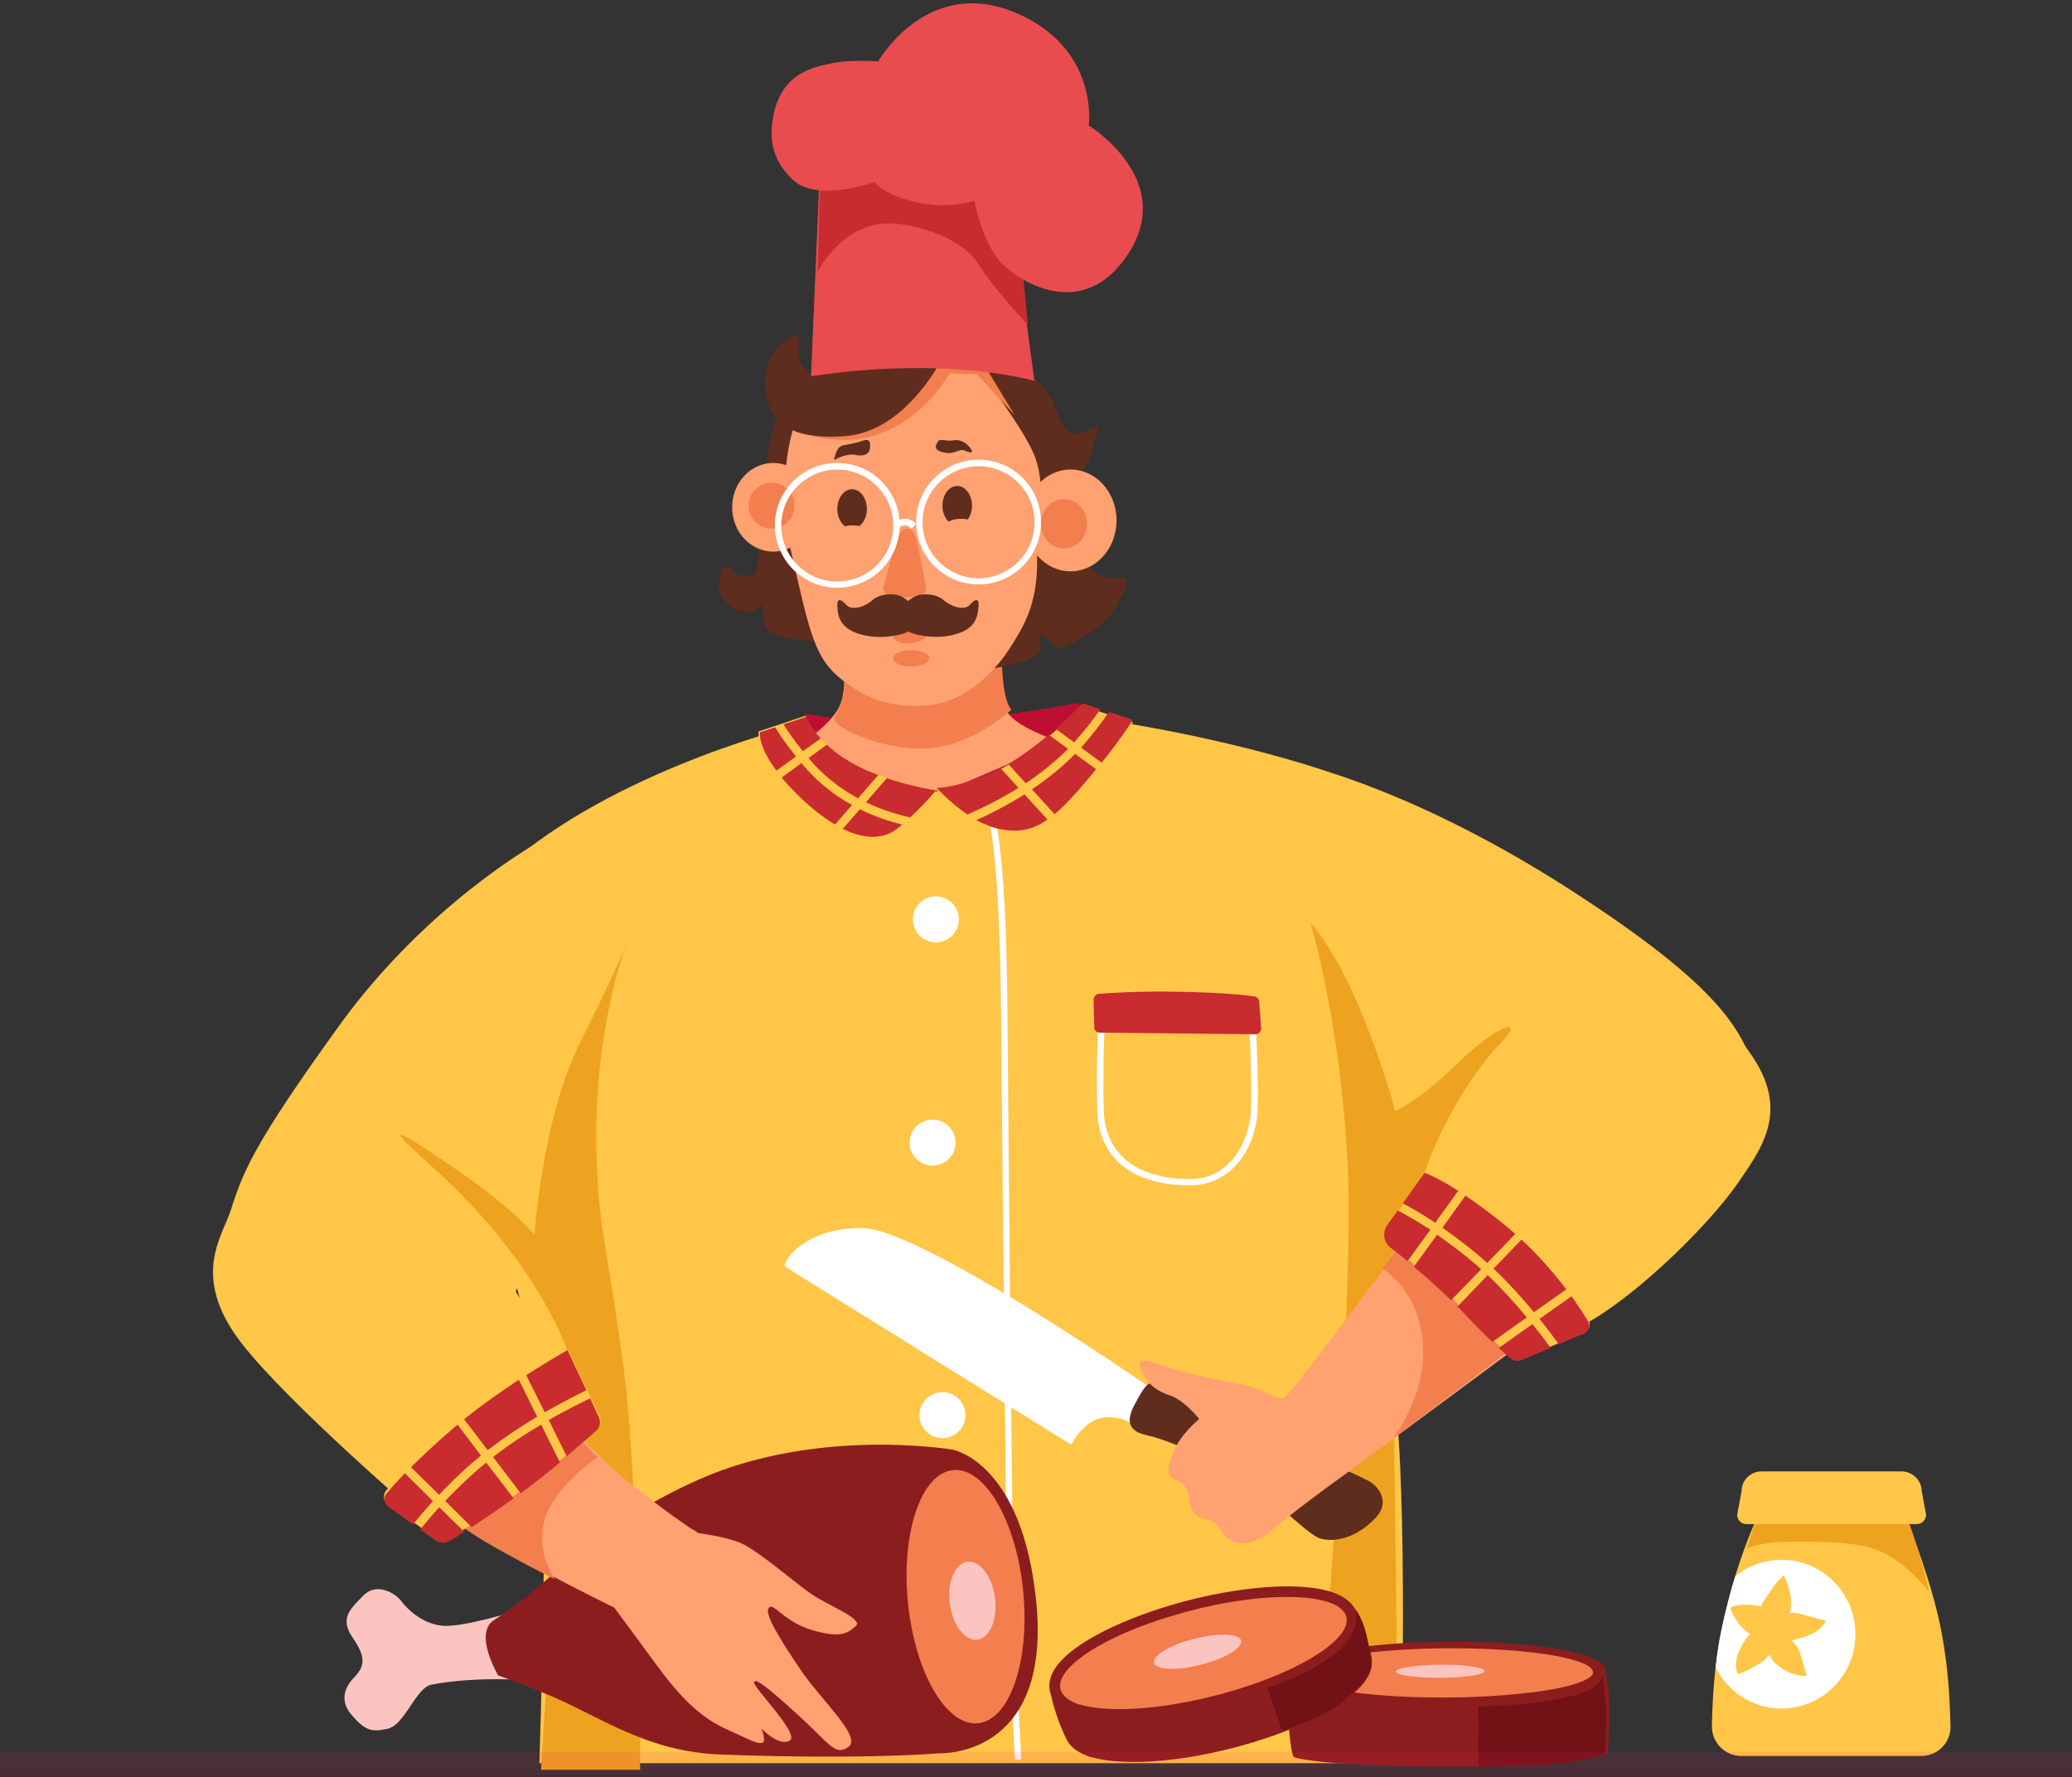 <svg xmlns="http://www.w3.org/2000/svg" width="260" height="223" viewBox="0 0 260 223">
  <rect x="0" y="0" width="260" height="223" fill="#333333" stroke="none"/>
  <g fill="none" fill-rule="evenodd">
    <g fill-rule="nonzero">
      <g transform="translate(-58 -202) translate(58 202)">
        <path fill="#BC0F31"
              d="M101.073 89.548s7.273 1.588 17.101.885c9.802-.703 17.205-2.265 17.205-2.265s1.382 2.968-3.18 6.82c-4.562 3.853-8.942 7.003-15.068 7.185-6.126.183-16.188-9.554-16.188-9.554l.13-3.071z"/>
        <path fill="#FFC648"
              d="M98.78 91.355s-23.684 6-36.81 18.84c-13.124 12.84 5.136 52.8 6 64.512.865 11.713-.288 46.537-.288 46.537h108.146s.865-34.248-.865-46.249c-1.702-12 6.838-29.112 8.567-38.256 1.703-9.145-4.846-19.993-4.27-25.68.576-5.712-2.28-11.136-15.405-15.119-13.125-4.009-25.962-5.712-25.962-5.712l-7.624 5.162c-7.65 5.162-17.657 5.214-25.333.079l-6.157-4.114z"/>
        <path fill="#FFA171"
              d="M105.65 82.431s.731 3.336-.158 5.819c-.889 2.456-4.549 4.784-4.549 4.784l10.275 5.379 7.347.879 14.537-6.232s-5.438-1.604-6.746-3.776c-1.333-2.172-1.176-8.12-1.176-8.12l-19.53 1.267z"/>
        <path fill="#F37E4E"
              d="M114.933 93.922c6.59.317 11.984-4.89 11.984-4.89s-1.355-.95-1.195-8.298c.16-7.347-14.377-1.454-14.377-1.454l-5.474 2.802s.16 2.194.106 3.594c-.026 1.375-.452 3.119-1.249 4.202-.77 1.031 4.57 3.78 10.205 4.044z"/>
        <path fill="#5E2D1E"
              d="M127.922 46.6s2.877.761 4.237 3.96c1.36 3.198 1.674 4.116 3.19 3.801 1.518-.314 2.878-1.52 2.276 0-.601 1.521-.445 4.117-3.034 5.48-2.589 1.363.916 11.248 3.034 12.165 2.118.918 2.72.446 3.348.446.601 0 .601 1.075-.916 3.644-1.517 2.596-4.106 3.802-5.466 4.562-1.36.76-1.961.76-2.432.158-.444-.603-1.961-1.678-1.674-.446.314 1.206-.314 2.124-2.275 2.727-1.961.603-6.983 1.363-9.258 1.363-2.275 0-16.084-3.959-16.084-3.959s-3.635-.157-5.152-.76c-1.517-.603-1.674-.446-1.83-1.678-.158-1.206 0-2.727-.76-1.836-.758.918-1.673.603-2.589.315-.915-.315-2.589-1.835-2.275-3.487.314-1.678.314-2.596 1.517-1.52 1.203 1.074 2.877 1.205 3.19-.158.315-1.363.445-5.322.445-5.322s.157-4.116.602-6.843c.444-2.727.758-5.768 1.83-7.603.367-.63 3.087-5.14 7.585-6.843 3.766-1.416 9.023-.105 12.946-.603 4.864-.577 9.545 2.438 9.545 2.438z"/>
        <path fill="#FFA171"
              d="M99.802 52.968s-2.696 6.808-.419 16.733c2.277 9.924 2.88 13.014 6.387 15.685 3.507 2.697 6.596 3.509 10.94 3.09 4.346-.419 8.063-4.137 9.921-7.018 1.858-2.88 3.507-5.577 3.507-10.946 0-5.368 1.23-8.877-.209-13.014-1.44-4.137-9.292-13.826-9.292-13.826l-20.835 9.296z"/>
        <path fill="#F37E4E"
              d="M99.706 53.9s5.273 2.64 10.966.419c5.692-2.22 8.473-7.472 8.473-7.472l3.463.13 4.722 5.121-4.434-7.315-10.834-.287-12.356 9.405z"/>
        <ellipse cx="97.026" cy="63.654" fill="#FFA171" rx="5.154" ry="5.562"/>
        <ellipse cx="96.82" cy="63.448" fill="#F37E4E" rx="2.886" ry="2.884"/>
        <ellipse cx="134.339" cy="65.302" fill="#FFA171" rx="5.772" ry="6.386"/>
        <ellipse cx="133.514" cy="65.714" fill="#F37E4E" rx="2.886" ry="3.09"/>
        <ellipse cx="106.921" cy="63.86" fill="#5E2D1E" rx="1.855" ry="2.472"/>
        <ellipse cx="120.115" cy="63.448" fill="#5E2D1E" rx="1.855" ry="2.472"/>
        <path fill="#5E2D1E"
              d="M105.168 57.474c.583-.278 1.471-.531 2.105-.405.635.152 1.726.203 1.878-.783.152-.987-.152-1.24-.888-.987s-1.522.43-2.208.531c-.685.102-.989.43-1.192 1.138-.178.708-.482.91.305.506zM117.706 55.38c-.406.63-.507 1.133.784 1.41 1.266.302 1.874-.554 2.558-.251.683.302 1.266.402.683-.353-.582-.73-1.316-1.082-2.101-.931-.81.176-1.697-.277-1.924.125zM118.247 44.943s-4.531 9.216-12.205 9.782c-7.673.567-9.114-2.394-9.716-4.376-.576-2.008-.576-4.866 1.467-6.874 2.042-2.008 2.619-1.802 2.435-.18-.183 1.622.288 3.244 2.331 3.913 2.043.67 2.017-2.368 2.017-2.368s14.168-1.21 13.67.103z"/>
        <path fill="#F37E4E"
              d="M113.567 66.352c1.124-.179 1.425.84 1.918 3.693.521 2.828.713 3.388.713 3.974 0 .56-1.124.84-2.33.943-1.205.102-3.535-.102-2.932-1.605.685-1.809 1.398-6.827 2.631-7.005zM112.09 79.627c-.157.665.965 1.277 2.14 1.091 1.174-.186 2.296-.532 1.879-1.17-.418-.64-1.175-.453-2.219-.267-1.043.16-1.592-.559-1.8.346z"/>
        <path fill="#5E2D1E"
              d="M121.688 75.9c-.777.824-2.486.11-3.263-.577-.777-.714-2.02-.824-2.874-.714-.751.11-1.424.659-1.606.796-.155-.137-.828-.687-1.605-.796-.855-.11-2.124 0-2.875.714-.777.714-2.486 1.4-3.263.577-.777-.824-1.346-1.044-1.061.934.284 1.978 2.123 2.802 4.402 3.05 1.864.191 3.78-.276 4.428-.633.648.33 2.46.797 4.325.632 2.305-.247 4.117-1.044 4.402-3.05.337-1.977-.259-1.757-1.01-.933z"/>
        <path fill="#FFF"
              d="M105.066 73.748c-4.306 0-7.834-3.5-7.834-7.828 0-4.303 3.502-7.828 7.834-7.828 4.306 0 7.834 3.5 7.834 7.828-.026 4.329-3.528 7.828-7.834 7.828zm0-14.827c-3.865 0-7.03 3.137-7.03 7.025 0 3.862 3.14 7.024 7.03 7.024 3.865 0 7.03-3.136 7.03-7.024-.026-3.888-3.165-7.025-7.03-7.025zM122.795 73.336c-4.306 0-7.834-3.5-7.834-7.828 0-4.303 3.502-7.828 7.834-7.828 4.305 0 7.833 3.5 7.833 7.828 0 4.329-3.528 7.828-7.833 7.828zm0-14.827c-3.865 0-7.03 3.137-7.03 7.025 0 3.862 3.139 7.024 7.03 7.024 3.864 0 7.029-3.136 7.029-7.024s-3.165-7.025-7.03-7.025z"/>
        <path fill="#FFF"
              d="M114.394 66.332c-.31-.289-.618-.42-.902-.42-.464.026-.824.394-.824.394l-.593-.552c.026-.026.567-.63 1.391-.656.516-.026 1.031.184 1.495.63l-.567.604z"/>
        <ellipse cx="114.343" cy="82.606" fill="#F37E4E" rx="2.268" ry="1.03"/>
        <path fill="#FFC648"
              d="M67.163 105.922s-13.754 7.706-24.641 22.83c-10.888 15.123-12.045 18.269-13.754 23.694-1.71 5.426-1.999 6.841 1.71 11.717 3.733 4.849 16.33 8.57 23.772 7.994 7.443-.577 8.31-2.569 9.441-6.841 1.157-4.273 10.02-28.832 15.464-35.988 5.47-7.13 3.76-31.69-11.992-23.406zM163.624 95.996s14.001 3.137 33.43 15.659c19.429 12.522 21.133 17.645 23.126 22.22 1.993 4.549-5.428 17.933-13.425 19.084-7.997 1.15-19.717 1.699-24.568.287-4.85-1.412-14.29-15.371-16.86-18.796-2.569-3.424-16.282-36.755-1.703-38.454z"/>
        <path fill="#FFC648"
              d="M196.567 167.272l-19.762-15.35s8.882-11.38 17.187-19.055c8.304-7.675 12.877-13.94 22.337-4.542 9.435 9.371 5.44 14.775 1.708 20.178-3.731 5.404-14.322 15.924-21.47 18.769zM101.06 89.816l-5.88 1.97s-.423 2.823 4.746 7.908c5.168 5.086 9.809 6.79 12.894 4.1 3.085-2.689 4.615-4.659 4.615-4.659s-6.856-.985-11.603-4.1c-3.823-2.477-4.772-5.22-4.772-5.22z"/>
        <path fill="#FFF"
              d="M127.352 220.832l-.984-18.974c0-.473-.492-45.068-.751-74.448-.207-25.202-2.201-26.778-2.434-26.884 0 0 .078.027.155-.052l-.543-.605c.129-.131.414-.236.725-.105 2.226.999 2.822 15.558 2.9 27.62.233 29.38.725 73.975.75 74.422l.984 18.973-.802.053zM149.315 148.732c-7.272 0-11.507-3.45-11.64-9.48-.134-6.187.133-11.348.133-11.4l.825.052c0 .053-.266 5.214-.133 11.349.133 5.503 4.076 8.689 10.815 8.689 5.407 0 7.565-5.266 7.671-8.82.134-4.135-.266-11.27-.266-11.35l.826-.052c0 .079.4 7.24.266 11.427-.16 4.74-3.116 9.585-8.497 9.585z"/>
        <path fill="#FFC648"
              d="M117.435 98.985s3.747 4.224 7.914 5.048c4.166.825 6.525-.824 10.849-5.743 4.297-4.92 5.974-7.65 5.974-7.65l-6.394-2.06s-5.843 6.181-11.687 8.602c-4.56 1.932-6.656 1.803-6.656 1.803z"/>
        <path fill="#C82C2F"
              d="M137.304 128.885l-.08-3.42c0-.395.29-.737.71-.763 1.262-.08 4.258-.342 9.62-.263 5.203.078 8.725.394 9.881.605.316.052.552.342.579.658l.236 3.289c.026.42-.315.789-.736.789l-19.5-.21c-.395.026-.71-.29-.71-.685z"/>
        <path fill="#EDA320"
              d="M71.225 169.618s-3.445-11.099-17.12-23.326c-4.496-4.014-7.152-6.69 4.05 1.076 6.206 4.303 8.915 7.557 8.915 7.557s.973-14.589 5.68-24.008c4.707-9.42 5.943-12.673 5.943-12.673s-5.654 14.011-3.313 34.24c.5 4.435 2.919 16.793 3.603 26.422 1.499 20.938 1.34 43.162 1.34 43.162H67.886l3.34-52.45z"/>
        <path fill="#FFA171"
              d="M118.672 65.649s.715-.553 1.908-.553 1.802.491 1.802.491-.424.706-1.696.737c-1.299.062-2.014-.246-2.014-.675zM105.066 66.473s.716-.553 1.908-.553c1.193 0 1.803.491 1.803.491s-.424.706-1.697.737c-1.298.062-2.014-.246-2.014-.675z"/>
        <ellipse cx="117.435" cy="115.36" fill="#FFF" rx="2.886" ry="2.884"/>
        <ellipse cx="117.022" cy="143.376" fill="#FFF" rx="2.886" ry="2.884"/>
        <ellipse cx="118.259" cy="177.572" fill="#FFF" rx="2.886" ry="2.884"/>
        <path fill="#EDA320"
              d="M164.436 115.772s3.73 12.231 4.668 30.132c.939 17.875-3.416 69.479-3.416 69.479l9.78 6.273-.757-58.795 3.886-15.25s2.973-9.686 10.145-17.219c2.373-2.494-.444-2.231-6.129 3.307-4.694 4.567-7.537 5.696-7.537 5.696s-4.355-16.405-10.64-23.623z"/>
        <path fill="#FFF"
              d="M134.423 181.28s-35.34-21.96-35.89-22.333c-.524-.371 2.122-4.86 9.588-4.86 7.466 0 36.937 20.528 36.937 20.528l-2.488 4.487s-1.232-1.434-3.904-1.248c-2.645.186-4.243 3.426-4.243 3.426z"/>
        <path fill="#5E2D1E"
              d="M172.658 190.41c-2.405 2.592-5.205 3.162-6.975 2.644-1.797-.519-6.632-5.99-11.467-8.608-4.597-2.515-8.48-3.94-10.092-4.303s-3.33-.986-1.718-3.967c1.612-2.982 1.929-3.267 4.254-2.048 2.325 1.218 23.858 11.018 25.126 11.718 1.242.7 2.668 2.645.872 4.563z"/>
        <path fill="#FFA171"
              d="M177.201 154.5s-15.044 20.214-15.96 20.841c-.915.6-2.904-1.228-5.834-1.698-2.904-.47-7.509-1.54-9.523-2.298-1.989-.757-3.532-1.07-2.617.758.916 1.828 1.989 2.454 3.69 3.055 1.7.6 3.531 2.9 3.531 2.9s-2.459 1.984-3.218 4.126c-.758 2.141-1.072 2.898.314 3.525 1.387.6 1.544 1.541 1.7 2.769.158 1.227.76 1.828 1.99 2.141 1.229.314 1.386.47 2.145 1.698.758 1.227 3.06 2.298 5.991-.157 2.904-2.455 7.064-5.51 9.21-7.051 2.145-1.541 28.387-20.998 28.387-20.998l-19.806-9.611z"/>
        <path fill="#F37E4E"
              d="M178.456 167.588c.995 6.92-3.614 12.868-3.614 12.868l18.042-13.605-15.66-12.763-3.718 5.131c-.026 0 4.06 2.21 4.95 8.369z"/>
        <path fill="#FFC648"
              d="M174.307 153.619c-.651.915-.47 2.195.442 2.875 2.109 1.62 5.884 4.679 8.878 7.868 2.993 3.215 5.05 5.045 6.013 5.881.417.34.964.419 1.458.21l7.732-3.294c.6-.261.833-.967.495-1.542-1.354-2.248-4.946-7.633-10.466-12.103-6.768-5.49-9.918-6.43-9.918-6.43l-4.634 6.535z"/>
        <path fill="#8C1D1E"
              d="M201.247 209.003c-.708-.844-2.569-1.53-5.583-2.058-2.49-.449-5.662-.739-9.123-.87-2.411-.08-4.875-.107-7.366-.027-6.422.184-14.102 1.029-16.488 2.85-.786.607-.944 1.266-.42 1.926.263.317.682.686 1.94 1.188l.813.316.131-.052c1.127.316 2.57.607 4.22.844 4.064.58 9.464.818 14.968.66 3.382-.106 6.58-.37 9.228-.739 2.673-.396 6.133-1.082 7.444-2.243.603-.607.708-1.24.236-1.795z"/>
        <path fill="#8C1D1E"
              d="M201.726 220.002c.105-1.2.891-10.693-1.232-11.067-2.49-.426-10.223 1.947-13.71 1.814-2.411-.08-5.216.613-7.707.666-6.422.187-14.81-3.253-17.17-1.44-.786.614-.105 9.84.42 10.48.13.16 4.115 1.2 19.503 1.2 13.421 0 19.87-1.333 19.896-1.653z"/>
        <path fill="#F37E4E"
              d="M199.709 209.395c-.548-.65-2.271-1.223-4.751-1.665-2.35-.417-5.404-.703-8.772-.833-2.271-.078-4.699-.104-7.179-.026-7.78.234-13.731 1.249-15.35 2.472-.47.364-.6.728-.287 1.118.13.156.365.443 1.514.885.026 0 .026-.026.052-.026 3.316 1.17 10.99 1.873 19.162 1.639 3.393-.104 6.422-.364 8.928-.702 3.367-.469 5.717-1.145 6.552-1.874.366-.286.418-.624.13-.988z"/>
        <path fill="#FCC4C0"
              d="M179.956 208.9c3.048-.092 5.862.227 6.279.66.417.455-1.694.888-4.742.956-3.048.091-5.862-.227-6.28-.66-.442-.433 1.694-.865 4.743-.957z"/>
        <path fill="#721217"
              d="M197.27 212.805c-6.334 1.434-11.807 1.304-11.807 1.304l.078 7.535s5.969.105 9.826-.313c3.597-.39 6.021-1.251 6.021-1.251s.26-4.772.104-6.362c-.156-1.59-.39-3.598-.39-3.598s-.053 1.825-3.832 2.685z"/>
        <g>
          <path fill="#8C1D1E"
                d="M38.13 2.277C37.052 1.009 34.866.285 31.68.103c-2.634-.155-5.873.104-9.323.699-2.396.414-4.819.983-7.189 1.707C9.006 4.372 1.896 7.632.474 11.253 0 12.47.184 13.66 1.001 14.591c.395.465 1 1.008 2.475 1.552l.948.336.105-.13c1.264.285 2.818.415 4.53.415 4.266 0 9.638-.854 14.93-2.458 3.24-.983 6.242-2.173 8.638-3.467 2.423-1.293 5.451-3.31 6.162-5.587.316-1.061.08-2.148-.658-2.975z"
                transform="translate(131.453 198.996)"/>
          <path fill="#8C1D1E"
                d="M40.264 7.295C39.79 5.277 38.842 1.76 36.63 1.63c-2.634-.13-9.033 3.88-12.482 4.475-2.397.414-4.82.983-7.19 1.708-6.161 1.862-15.115.827-16.537 4.45-.474 1.215 1.554 6.7 2.37 7.63.395.466 1.001 1.01 2.476 1.553l1.027.233c1.264.284 2.817.414 4.529.414 4.266 0 9.638-.854 14.931-2.458 3.24-.983 6.241-2.173 8.637-3.466 2.423-1.294 5.452-3.312 6.163-5.588.316-1.06-.027-2.2-.29-3.286z"
                transform="translate(131.453 198.996)"/>
          <path fill="#F37E4E"
                d="M37.078 3.13c-.843-.983-2.818-1.552-5.478-1.707-2.502-.13-5.635.077-9.006.672-2.265.388-4.66.958-7.03 1.682C8.057 6.027 2.738 9.21 1.737 11.719c-.29.724-.21 1.397.29 1.992.184.233.579.673 1.922 1.19 0-.026.026-.026.026-.052 3.845 1.242 11.692.595 19.566-1.785 3.265-.983 6.136-2.147 8.4-3.363 3.081-1.63 5.057-3.337 5.504-4.786.185-.646.106-1.267-.368-1.785z"
                transform="translate(131.453 198.996)"/>
          <path fill="#FCC4C0"
                d="M17.617 6.855c2.95-.88 5.872-.983 6.557-.206.658.776-1.185 2.12-4.134 3.026-2.95.88-5.873.983-6.557.207-.659-.802 1.185-2.147 4.134-3.027z"
                transform="translate(131.453 198.996)"/>
          <path fill="#721217"
                d="M27.597 12.78l1.817 5.38s4.872-1.396 7.4-3.492c2.528-2.095 3.318-2.975 3.687-4.087.369-1.113.079-1.811.079-1.811s-.421-1.785-.527-2.406c-.447-2.199-1.395-3.389-1.395-3.389s.948 3.053-3.055 5.872c-3.766 2.743-8.006 3.933-8.006 3.933z"
                transform="translate(131.453 198.996)"/>
        </g>
        <path fill="#E84C4F"
              d="M101.768 47.212l.998-23.519s5.36-5.141 13.532-4.218c8.145.923 10.247 4.218 10.247 4.218l3.259 24.099s-10.852-3.19-28.036-.58z"/>
        <path fill="#C82C2F"
              d="M111.75 28.027c3.043.052 8.972 1.726 11.115 5.23 1.641 2.693 6.114 7.531 6.114 7.531L127.073 20.6l-24.11.497-.37 13.049c-.027 0 3.07-6.25 9.157-6.12z"/>
        <path fill="#E84C4F"
              d="M96.987 14.835c.966-5.84 5.326-6.438 7.414-6.905 2.089-.468 5.796-.234 5.796-.234s6.031-10.592 16.918-6.23c10.887 4.387 9.503 14.278 9.503 14.278s10.887 6.672 5.092 15.888c-5.796 9.216-14.36 3.453-16.448.909-2.09-2.545-3.003-7.373-3.003-7.373s-3.002 1.142-7.18.233c-4.177-.908-5.326-2.544-5.326-2.544s-7.18 2.544-10.182-.233c-3.028-2.726-2.924-5.764-2.584-7.789z"/>
        <g>
          <path fill="#FFC648"
                d="M24.654 6.43H5.496s-2.539 5.377-4.24 13.627C.393 24.195.131 28.833.08 31.97c-.053 2.082 1.622 3.795 3.69 3.795h22.586c2.093 0 3.768-1.74 3.664-3.848-.105-2.9-.21-6.8-1.1-11.544-1.203-6.483-4.265-13.942-4.265-13.942z"
                transform="translate(214.736 184.576)"/>
          <path fill="#EDA320"
                d="M9.945 8.882c3.743 0 8.768-.158 11.856 1.476 3.088 1.634 5.522 4.744 5.522 4.744s-2.12-8.83-3.56-10.78c-1.465-1.95-18.031 0-18.031 0l-.21 2.135L4.45 9.725c-.026-.026 1.91-.843 5.496-.843z"
                transform="translate(214.736 184.576)"/>
          <path fill="#FFC648"
                d="M25.779 6.668H4.397c-.628 0-1.152-.527-1.152-1.16l.55-2.951C3.795 1.16 4.92.053 6.334.053h17.534c1.388 0 2.54 1.133 2.54 2.504l.549 2.951c-.026.66-.55 1.16-1.178 1.16z"
                transform="translate(214.736 184.576)"/>
          <path fill="#FFF"
                d="M.55 24.67c1.518 3.056 4.658 5.138 8.27 5.138 5.103 0 9.265-4.164 9.265-9.33 0-5.139-4.136-9.33-9.265-9.33-2.199 0-4.214.765-5.81 2.056-.602 1.95-1.204 4.244-1.754 6.826-.314 1.53-.55 3.11-.706 4.64z"
                transform="translate(214.736 184.576)"/>
          <path fill="#FFC648"
                d="M14.342 18.792l-2.853-.765c-.706-.184-1.047-.316-1.648-.158.654-2.345-.733-4.744-.733-4.744s-.707.422-1.754 2.056c-.523.817-.916 1.107-1.073 1.845-.157-.08-.419-.106-.602-.132-2.46-.369-3.245.237-3.245.237s-.13.501 1.125 2.161c.367.475.89.95 1.309 1.16-.34.316-.576.659-.916 1.239-1.492 2.61-.576 3.821-.576 3.821s.785-.237 2.46-1.212c.68-.395 1.1-.79 1.466-1.239.235.396.314.686.785 1.107 1.937 1.766 3.9 1.529 3.9 1.529l-.838-2.846c-.21-.686-.628-1.16-1.047-1.582.21-.026.497-.132.733-.21 3.167-.739 3.507-2.267 3.507-2.267z"
                transform="translate(214.736 184.576)"/>
        </g>
        <g fill="#C82C2F">
          <path
            d="M12.357 12.184c-.63-.577-1.259-1.103-1.941-1.654C9.13 9.506 7.923 8.613 6.822 7.852l-2.913 4.017c1.47 1.234 3.122 2.679 4.67 4.202l3.778-3.887zM13.17 12.92l-3.777 3.938c.183.184.367.394.55.578 1.522 1.628 2.782 2.889 3.805 3.86l4.33-3.072c-1.391-1.707-3.07-3.571-4.907-5.304zM11.124 9.69c.683.551 1.365 1.129 1.994 1.707l3.516-3.65c-.446-.394-.918-.788-1.39-1.182-1.89-1.523-3.516-2.705-4.854-3.624L7.504 6.959c1.102.788 2.309 1.68 3.62 2.73zM1.889 4.805L.577 6.617c-.656.92-.472 2.206.446 2.889.577.446 1.312.998 2.1 1.654l2.859-3.939C4.329 6.145 2.965 5.383 1.889 4.805zM6.585 6.355l2.886-4.018C6.611.5 5.247.08 5.247.08L2.52 3.913c1.102.577 2.466 1.365 4.066 2.442zM18.785 19.064l-4.224 2.994c.63.578 1.102.998 1.47 1.287.42.34.97.42 1.469.21l3.568-1.523c-.63-.867-1.39-1.865-2.283-2.968zM25.266 20.246c.603-.263.84-.972.498-1.55-.446-.735-1.154-1.838-2.072-3.124l-4.014 2.836c.944 1.181 1.757 2.258 2.413 3.177l3.175-1.34zM23.036 14.705c-1.443-1.89-3.306-4.096-5.615-6.25l-3.516 3.65c1.916 1.812 3.621 3.703 5.064 5.462l4.067-2.862z"
            transform="translate(173.506 147.084)"/>
        </g>
        <g fill="#C82C2F">
          <path
            d="M17.342 4.978l.078-.079c1.302-1.448 2.37-2.844 3.23-4.082L18.383.079s-1.328 1.449-3.333 3.214l2.291 1.685zM20.806 7.534C23.592 4.057 24.71 2.16 24.71 2.16l-2.994-1.001c-.911 1.37-2.057 2.871-3.49 4.478l2.579 1.897zM16.587 5.795L14.165 4.03c-1.484 1.238-3.228 2.582-5.077 3.662l2.187 2.423c1.849-1.238 3.672-2.66 5.312-4.32zM3.958 14.04c1.693-.738 4.01-1.844 6.406-3.346l-2.24-2.476c-.442.237-.911.475-1.38.659-4.557 1.95-6.64 1.817-6.64 1.817s1.615 1.818 3.854 3.346zM7.994 15.857c2.37.474 4.14.132 6.015-1.185l-2.89-3.161c-2.214 1.396-4.349 2.476-6.041 3.24.937.474 1.927.896 2.916 1.106zM17.472 6.427c-1.692 1.739-3.567 3.214-5.416 4.452l2.839 3.108c1.171-.975 2.421-2.292 3.88-4.03.468-.553.91-1.08 1.327-1.607l-2.63-1.923z"
            transform="translate(117.435 88.168)"/>
        </g>
        <g fill="#C82C2F">
          <path
            d="M7.805 2.839C6.417 1.314 5.998.13 5.998.13l-2.855.947C3.85 2.155 4.636 3.312 5.58 4.442l2.226-1.603zM12.494 10.355l2.54-2.917c-1.466-.552-2.96-1.262-4.295-2.129-.864-.552-1.572-1.13-2.148-1.682L6.286 5.309c.21.237.42.473.629.736 1.729 1.866 3.667 3.26 5.579 4.31zM2.095 1.446l-1.912.63s-.262 1.682 2.07 4.81L4.715 5.1c-1.022-1.235-1.886-2.47-2.62-3.653zM9.613 13.64l2.121-2.444C9.796 10.12 7.858 8.7 6.103 6.755c-.236-.263-.472-.552-.707-.815L2.907 7.753c.55.657 1.205 1.367 1.965 2.13 1.676 1.629 3.248 2.89 4.74 3.758zM17.68 13.956c.131-.105.236-.21.34-.315-1.545-.368-3.405-.973-5.29-1.919l-2.148 2.47c2.802 1.367 5.238 1.367 7.098-.236zM13.49 10.855c2.042.972 3.98 1.55 5.552 1.892 2.148-1.997 3.222-3.39 3.222-3.39s-2.855-.42-6.156-1.525l-2.619 3.023z"
            transform="translate(95.171 89.816)"/>
        </g>
        <path fill="#E91E63" fill-opacity=".12" d="M0 219.844H260V222.728H0z"/>
        <path fill="#FCC4C0"
              d="M64.91 202.096s-6.81 2.14-9.387 1.899c-2.577-.24-4.47-2.14-5.18-3.102-.71-.962-3.05-2.38-4.707-.722-1.656 1.685-3.05 2.861-1.42 5.267 1.657 2.38 1.657 3.583.237 5.027s-1.656 3.101-.473 4.545c1.84 2.246 2.734 2.353 4.706 1.899 2.104-.482 3.498-5.107 5.417-5.508 5.864-1.203 13.857-.481 13.857-.481l-3.05-8.824z"/>
        <path fill="#8C1D1E"
              d="M62.04 203.256c-2.702 1.64.473 6.978.473 6.978s2.414.807 6.559 2.552c6.56 2.786 12.148 7.03 21.383 7.369 18.287.677 27.39-.156 27.39-.156s14.064.703 12.2-18.852c-1.705-17.706-10.494-19.242-10.494-19.242s-16.739-2.864-31.694 3.671c-9.471 4.14-15.951 9.764-20.57 13.774-2.334 1.98-5.246 3.906-5.246 3.906z"/>
        <path fill="#FFA171"
              d="M75.377 199.44s3.544 4.74 6.773 9.167c3.23 4.427 5.697 6.875 9.084 8.411 3.387 1.537 3.544 1.693 4.305 1.693.762 0 0-1.823 0-1.823s2.153 2.292 3.545 1.537c1.391-.756-4.62-6.72-4.463-7.344.157-.6 1.837.755 5.696 4.27 3.86 3.516 4.464 5.053 6.17 3.829 1.706-1.224-3.544-5.964-6.012-9.636-2.468-3.671-4.62-7.03-4.017-7.786.604-.755 1.838 1.693 5.382 2.76 3.544 1.068 4.463.47 5.54-.468 1.076-.912-3.545-2.605-5.697-4.115-2.153-1.536-6.012-4.896-8.323-6.12-2.31-1.224-8.637-1.823-8.637-1.823s-12.102-.182-9.346 7.448z"/>
        <path fill="#FFA171"
              d="M49.819 183.968s4.705 5.866 13.666 10.71c8.987 4.846 13.665 7.072 13.665 7.072s7.137 4.242 10.203-2.226c3.066-6.469-.608-7.7-.608-7.7s-3.674-2.435-8.379-6.259c-4.705-3.85-12.45-12.937-12.45-12.937l-16.097 11.34z"/>
        <path fill="#FFC648"
              d="M52.762 190.344l18.908-15.987s-6.311-12.842-12.044-19.133c-5.733-6.29-13.465-13.707-20.065-11.426-6.601 2.28-9.441 5.425-10.888 8.858-1.42 3.433-4.286 8.282 1.71 15.987 6.048 7.706 22.38 21.7 22.38 21.7z"/>
        <path fill="#F37E4E"
              d="M68.437 190.403c1.39-4.157 6.532-7.535 6.532-7.535l-7.424-7.768-14.428 12.497s3.62 3.404 7.66 5.794c4.04 2.39 8.867 4.78 8.867 4.78s-2.624-3.585-1.207-7.768z"/>
        <path fill="#FFC648"
              d="M48.63 188.722l5.922 4.176c.584.417 1.38.443 2.018.052 2.416-1.488 8.55-5.402 13.222-9.29l5.072-4.255c.504-.417.664-1.122.371-1.722l-3.982-8.351s-8.39 4.62-14.63 9.865c-4.381 3.68-7.037 6.524-8.231 7.907-.372.522-.266 1.253.239 1.618z"/>
        <g fill="#C82C2F">
          <path
            d="M10.171 15.034c.66-.608 1.321-1.163 2.008-1.717L9.247 9.433c-.265.21-.502.422-.74.634-2.087 1.77-3.752 3.382-5.099 4.703l3.514 3.461c.924-.978 2.008-2.06 3.25-3.197zM19.233 8.429l-2.299-4.624c-2.14 1.4-4.57 3.117-6.868 4.94l2.958 3.885c2.114-1.612 4.254-3.039 6.209-4.201zM13.711 13.501l3.461 4.545c1.506-1.11 3.012-2.299 4.412-3.461l.502-.423-2.351-4.73c-1.902 1.11-4.016 2.484-6.024 4.07zM16.274 18.68l-3.435-4.492c-.66.529-1.294 1.084-1.928 1.665-1.242 1.136-2.299 2.193-3.223 3.144l3.329 3.303c1.505-1.004 3.355-2.246 5.257-3.62zM6.948 19.79c-.951 1.057-1.744 1.981-2.378 2.8l1.823 1.322c.582.422 1.374.449 2.008.053.45-.291 1.03-.635 1.69-1.084L6.949 19.79zM23.037.08S20.844 1.32 17.86 3.222l2.325 4.65c2.193-1.241 4.042-2.192 5.23-2.747L23.038.079zM25.89 6.13c-1.162.555-3.038 1.48-5.204 2.721l2.245 4.545 3.673-3.144c.502-.423.66-1.137.37-1.744L25.89 6.13zM6.156 19.024l-3.514-3.488C1.585 16.619.819 17.491.317 18.072c-.423.502-.317 1.216.185 1.612l3.17 2.272c.66-.845 1.48-1.823 2.484-2.932z"
            transform="translate(48.17 169.332)"/>
        </g>
        <ellipse cx="121.16" cy="200.35" fill="#F37E4E" rx="7.267" ry="15.962"
                 transform="rotate(-5.625 121.16 200.35)"/>
        <ellipse cx="122.019" cy="200.856" fill="#FCC4C0" rx="2.859" ry="4.927"
                 transform="rotate(-7.418 122.02 200.856)"/>
      </g>
    </g>
  </g>
</svg>
